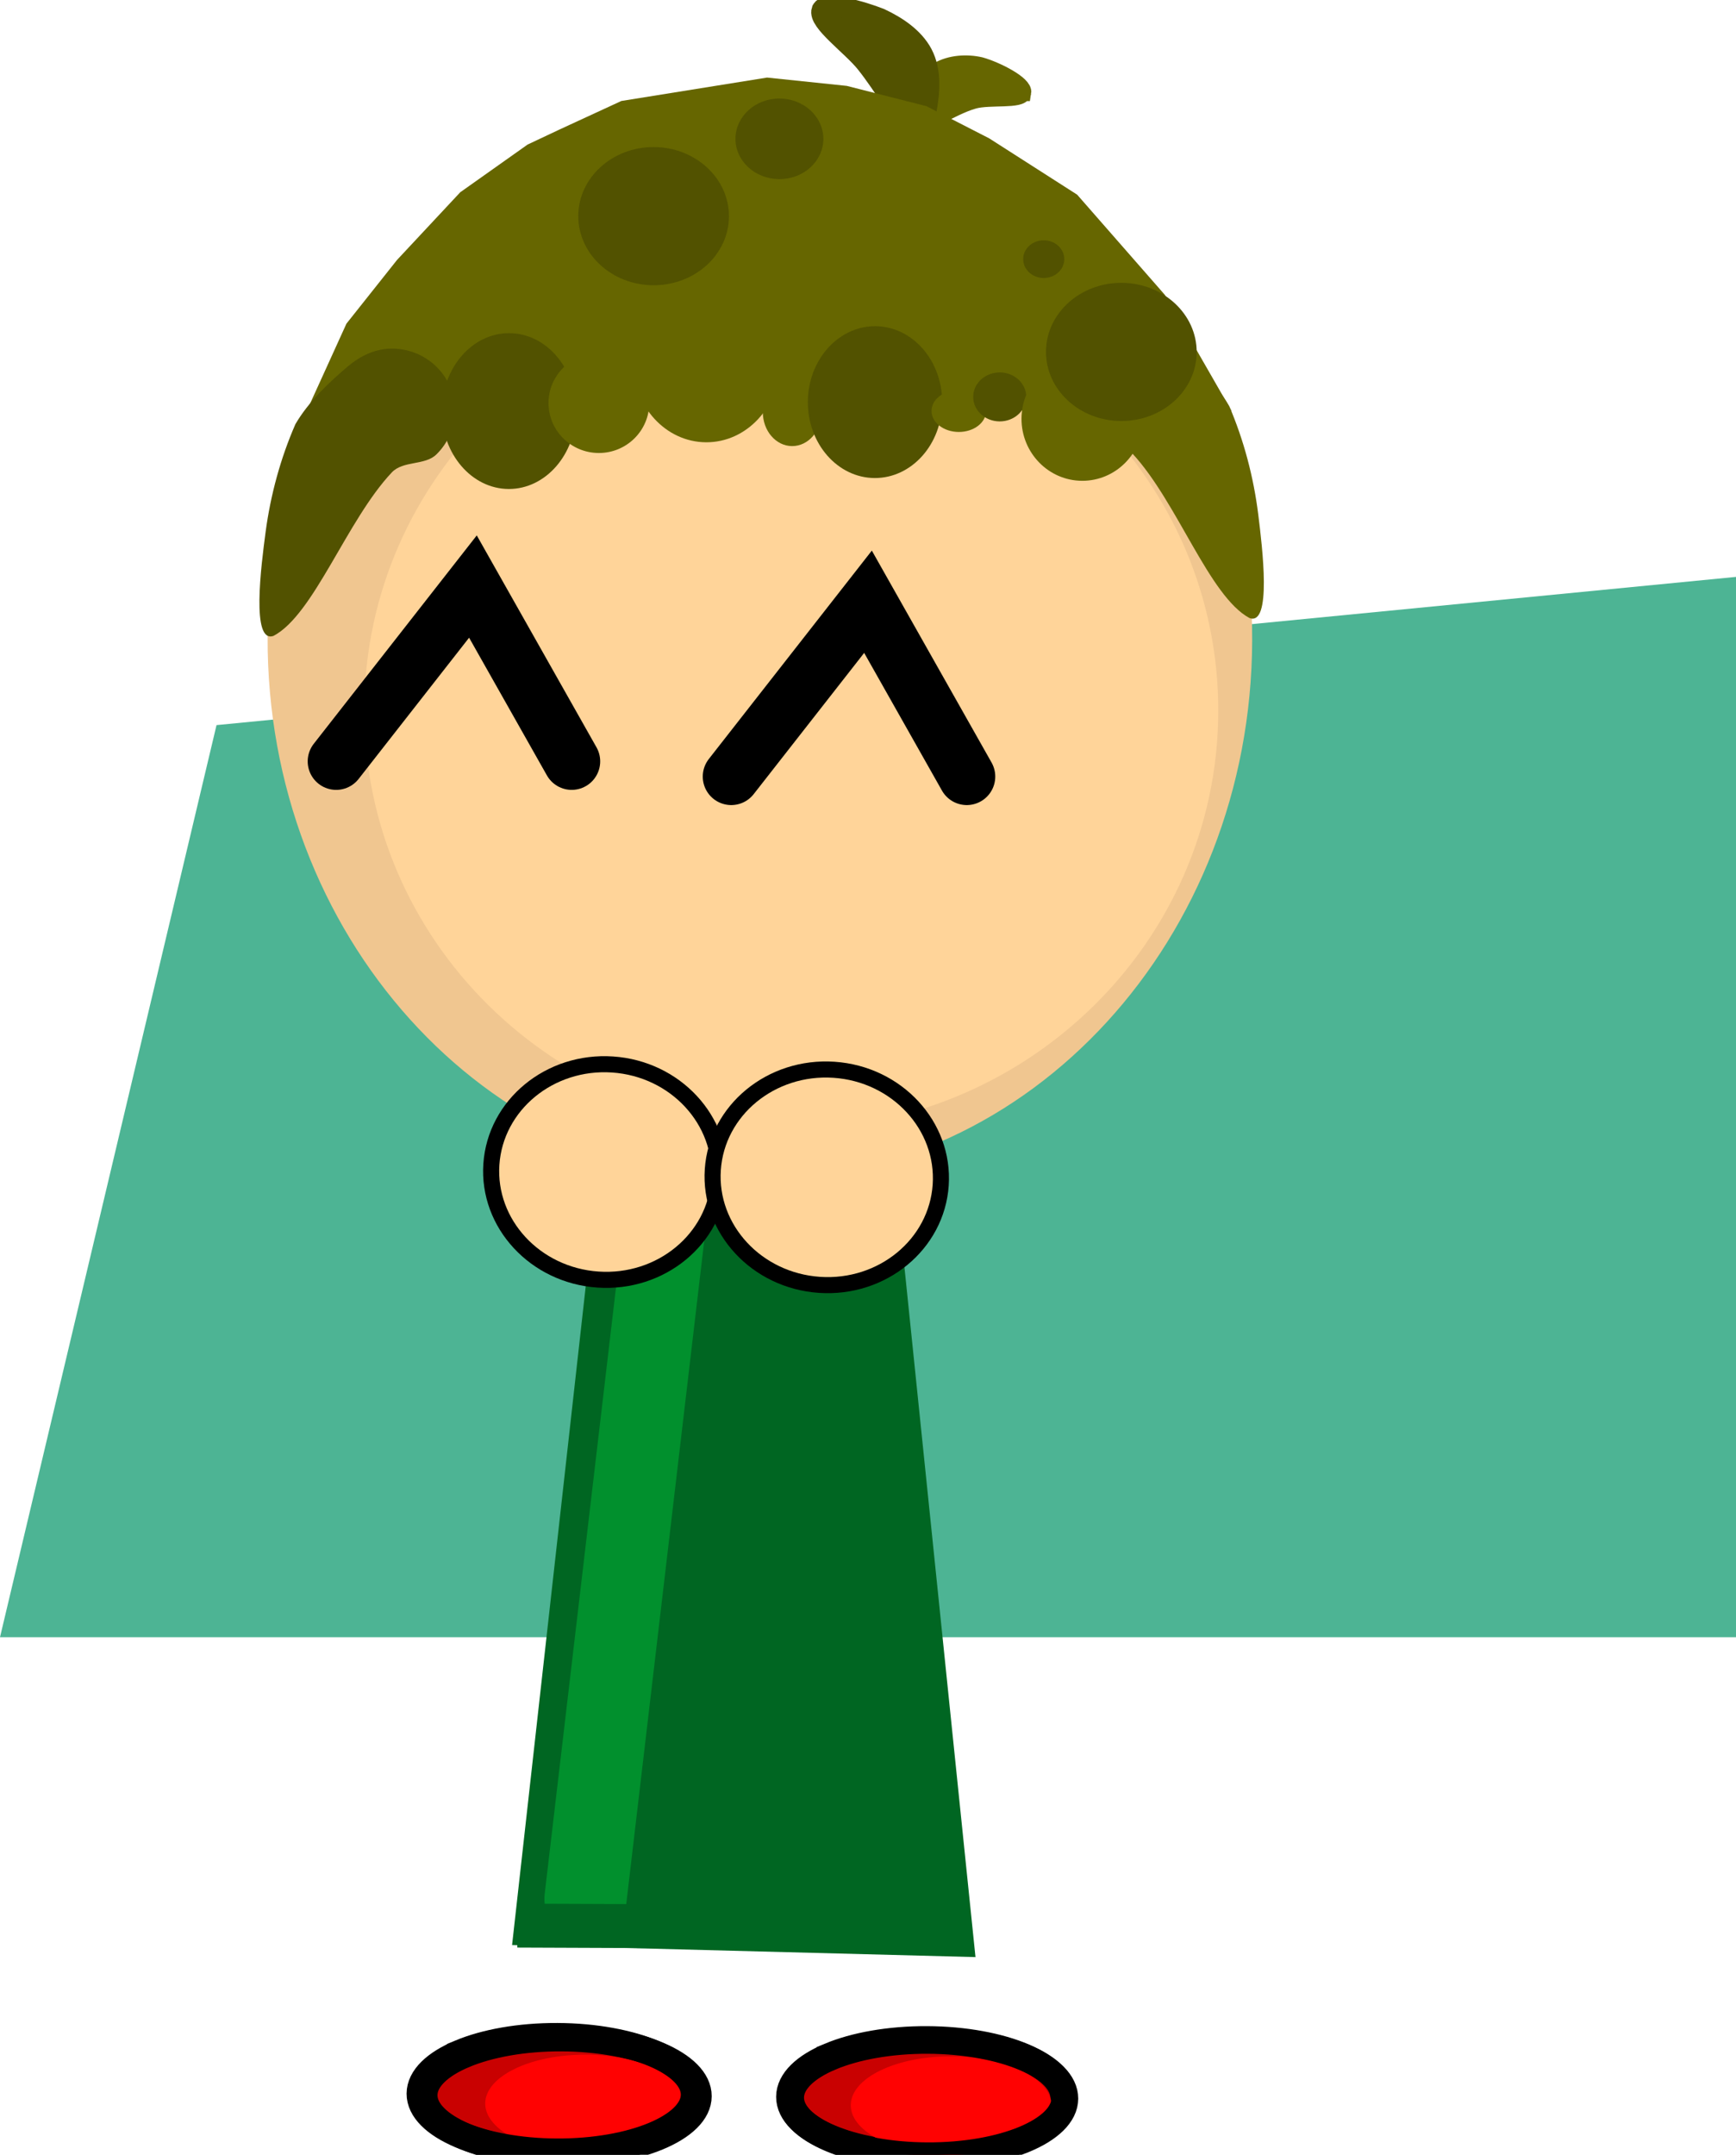 <svg version="1.1" xmlns="http://www.w3.org/2000/svg" xmlns:xlink="http://www.w3.org/1999/xlink" width="228.5" height="283.49" viewBox="0,0,228.5,283.49"><g transform="translate(-272.25,-173.642)"><g data-paper-data="{&quot;isPaintingLayer&quot;:true}" fill-rule="nonzero" stroke-linejoin="miter" stroke-miterlimit="10" stroke-dasharray="" stroke-dashoffset="0" style="mix-blend-mode: normal"><path d="M272.25,389.041l28.5,-120l200,-19.5v139.5z" fill="#4db494" stroke="none" stroke-width="NaN" stroke-linecap="butt"/><path d="M406.87,185.825c-0.195,1.064 -4.372,0.433 -6.438,1.01c-1.622,0.452 -3.164,1.337 -4.619,2.002c-1.708,1.024 -3.938,4.396 -3.911,-0.672c0.823,-2.057 1.928,-4.106 3.814,-5.223c1.618,-0.946 3.772,-1.081 5.583,-0.667c2.141,0.607 5.764,2.464 5.571,3.55z" data-paper-data="{&quot;index&quot;:null}" id="ID0.5775998127646744" fill="#666600" stroke="#666600" stroke-width="2.239" stroke-linecap="round"/><path d="M341.502,427.927l17.135,-153.191l24.241,0.095l15.926,154.588z" id="ID0.017299960367381573" fill="#006622" stroke="#006622" stroke-width="3.318" stroke-linecap="round"/><path d="M349.314,423.456l11.094,-94.3" id="ID0.031035076826810837" fill="none" stroke="#01902d" stroke-width="10.816" stroke-linecap="round"/><path d="M340.363,424.097l25.62,0.101l-0.023,5.778l-25.62,-0.101z" id="ID0.9768607504665852" fill="#006622" stroke="none" stroke-width="1.308" stroke-linecap="round"/><path d="M328.013,208.625c11.432,-12.482 27.182,-20.174 44.53,-20.106c17.348,0.068 33.037,7.884 44.371,20.455c11.335,12.571 18.312,29.898 18.237,48.988c-0.075,19.09 -7.188,36.361 -18.622,48.843c-11.432,12.482 -27.182,20.174 -44.53,20.106c-17.348,-0.068 -33.038,-7.884 -44.371,-20.455c-11.335,-12.571 -18.312,-29.898 -18.237,-48.988c0.075,-19.09 7.188,-36.361 18.622,-48.843z" data-paper-data="{&quot;index&quot;:null}" id="ID0.3367121433839202" fill="#f0c690" stroke="#f0c690" stroke-width="3.832" stroke-linecap="butt"/><path d="M336.829,228.003c10.212,-9.932 24.286,-16.05 39.791,-15.989c15.505,0.061 29.531,6.289 39.664,16.301c10.134,10.011 16.378,23.807 16.318,39.006c-0.06,15.198 -6.411,28.945 -16.624,38.876c-10.212,9.932 -24.286,16.05 -39.791,15.989c-15.505,-0.061 -29.531,-6.289 -39.664,-16.301c-10.135,-10.011 -16.378,-23.807 -16.318,-39.006c0.06,-15.198 6.411,-28.945 16.624,-38.876z" data-paper-data="{&quot;index&quot;:null}" id="ID0.05769371194764972" fill="#ffd499" stroke="none" stroke-width="1.037" stroke-linecap="butt"/><path d="M380.419,174.998c0.449,-1.238 5.297,0.132 7.679,1.085c2.202,1.029 4.429,2.513 5.56,4.646c1.194,2.295 0.98,5.071 0.461,7.69c-3.343,5.245 -3.401,0.421 -4.482,-1.665c-1.059,-1.563 -2.191,-3.304 -3.434,-4.851c-1.829,-2.281 -6.294,-5.444 -5.785,-6.904z" data-paper-data="{&quot;index&quot;:null}" id="ID0.5775998127646744" fill="#525200" stroke="#525200" stroke-width="2.712" stroke-linecap="round"/><path d="M317.85,216.224l6.661,-8.385l8.32,-8.904l8.863,-6.274l4.206,-1.981l8.135,-3.753l19.179,-3.079l10.491,1.093l10.485,2.67l8.269,4.238l11.571,7.405l11.548,13.188l8.778,15.28l-121.52,-0.477z" data-paper-data="{&quot;index&quot;:null}" id="ID0.5693852878175676" fill="#666600" stroke="none" stroke-width="1.005" stroke-linecap="round"/><path d="M323.877,219.507c2.286,0.009 4.353,0.93 5.848,2.411c1.494,1.481 2.414,3.522 2.406,5.77c-0.009,2.248 -0.945,4.282 -2.451,5.751c-1.506,1.469 -4.372,0.776 -5.867,2.365c-5.942,6.312 -10.23,18.673 -15.551,21.493c-2.98,1.09 -1.639,-9.239 -1.051,-13.672c0.648,-4.855 1.961,-9.699 3.922,-14.179c1.718,-2.947 4.411,-5.489 6.877,-7.574c1.581,-1.346 3.581,-2.374 5.867,-2.365z" data-paper-data="{&quot;index&quot;:null}" id="ID0.16118840454146266" fill="#525200" stroke="none" stroke-width="1.005" stroke-linecap="round"/><path d="M333.025,220.454c1.607,-1.849 3.821,-2.99 6.259,-2.98c2.438,0.01 4.643,1.167 6.235,3.029c1.593,1.862 2.573,4.428 2.562,7.256c-0.011,2.828 -1.011,5.386 -2.619,7.236c-1.607,1.849 -3.821,2.99 -6.259,2.98c-2.438,-0.01 -4.643,-1.167 -6.235,-3.029c-1.593,-1.862 -2.573,-4.428 -2.562,-7.256c0.011,-2.828 1.011,-5.387 2.619,-7.236z" data-paper-data="{&quot;index&quot;:null}" id="ID0.839914002455771" fill="#525200" stroke="none" stroke-width="1.005" stroke-linecap="butt"/><path d="M374.86,186.606c1.596,0.006 3.04,0.606 4.083,1.57c1.044,0.964 1.687,2.292 1.681,3.755c-0.006,1.463 -0.659,2.787 -1.71,3.742c-1.051,0.956 -2.499,1.544 -4.096,1.538c-1.596,-0.006 -3.04,-0.606 -4.083,-1.57c-1.044,-0.964 -1.687,-2.292 -1.681,-3.755c0.006,-1.463 0.659,-2.787 1.71,-3.742c1.051,-0.956 2.499,-1.544 4.096,-1.538z" data-paper-data="{&quot;index&quot;:null}" id="ID0.2688980521634221" fill="#525200" stroke="none" stroke-width="0.599" stroke-linecap="butt"/><path d="M351.101,220.098c1.828,0.007 3.483,0.75 4.679,1.945c1.195,1.194 1.931,2.84 1.924,4.653c-0.007,1.812 -0.756,3.453 -1.96,4.637c-1.206,1.185 -2.865,1.915 -4.694,1.908c-1.828,-0.007 -3.483,-0.75 -4.679,-1.945c-1.195,-1.194 -1.931,-2.84 -1.924,-4.653c0.007,-1.813 0.756,-3.453 1.96,-4.637c1.205,-1.186 2.865,-1.915 4.694,-1.908z" data-paper-data="{&quot;index&quot;:null}" id="ID0.7480932525359094" fill="#666600" stroke="none" stroke-width="1.005" stroke-linecap="butt"/><path d="M365.278,210.804c2.667,0.01 5.079,1.199 6.822,3.108c1.742,1.91 2.815,4.543 2.803,7.443c-0.011,2.901 -1.104,5.525 -2.862,7.421c-1.757,1.896 -4.179,3.065 -6.846,3.055c-2.667,-0.01 -5.079,-1.199 -6.822,-3.108c-1.742,-1.91 -2.815,-4.543 -2.803,-7.443c0.011,-2.901 1.104,-5.525 2.862,-7.421c1.757,-1.896 4.179,-3.065 6.846,-3.055z" data-paper-data="{&quot;index&quot;:null}" id="ID0.26692162407562137" fill="#666600" stroke="none" stroke-width="1.005" stroke-linecap="butt"/><path d="M376.541,223.395c1.067,0.004 2.032,0.508 2.728,1.321c0.697,0.811 1.126,1.93 1.121,3.163c-0.005,1.233 -0.442,2.348 -1.146,3.154c-0.702,0.807 -1.671,1.304 -2.738,1.299c-1.067,-0.004 -2.032,-0.508 -2.728,-1.321c-0.697,-0.811 -1.126,-1.93 -1.121,-3.163c0.005,-1.233 0.442,-2.348 1.146,-3.154c0.702,-0.807 1.671,-1.303 2.738,-1.299z" data-paper-data="{&quot;index&quot;:null}" id="ID0.8134746439754963" fill="#666600" stroke="none" stroke-width="1.005" stroke-linecap="butt"/><path d="M381.201,219.461c1.607,-1.801 3.821,-2.912 6.259,-2.903c2.438,0.01 4.643,1.138 6.236,2.952c1.594,1.815 2.574,4.316 2.563,7.071c-0.011,2.756 -1.01,5.249 -2.618,7.051c-1.607,1.801 -3.821,2.912 -6.259,2.903c-2.438,-0.01 -4.643,-1.138 -6.236,-2.952c-1.594,-1.815 -2.574,-4.316 -2.563,-7.071c0.011,-2.756 1.01,-5.249 2.618,-7.051z" data-paper-data="{&quot;index&quot;:null}" id="ID0.7768734325654805" fill="#525200" stroke="none" stroke-width="1.005" stroke-linecap="butt"/><path d="M398.462,224.952c0.991,0.004 1.887,0.317 2.534,0.819c0.649,0.503 1.048,1.194 1.045,1.956c-0.003,0.761 -0.408,1.449 -1.06,1.947c-0.652,0.497 -1.55,0.802 -2.541,0.799c-0.991,-0.004 -1.887,-0.317 -2.534,-0.818c-0.649,-0.503 -1.048,-1.194 -1.045,-1.956c0.003,-0.761 0.408,-1.449 1.06,-1.947c0.652,-0.497 1.55,-0.802 2.541,-0.799z" data-paper-data="{&quot;index&quot;:null}" id="ID0.8043623631820083" fill="#666600" stroke="none" stroke-width="1.005" stroke-linecap="butt"/><path d="M401.379,223.574c0.635,-0.581 1.509,-0.939 2.472,-0.935c0.963,0.004 1.835,0.368 2.465,0.954c0.63,0.586 1.018,1.393 1.015,2.282c-0.004,0.889 -0.398,1.694 -1.033,2.274c-0.635,0.581 -1.509,0.939 -2.472,0.935c-0.963,-0.004 -1.835,-0.368 -2.465,-0.954c-0.63,-0.586 -1.018,-1.393 -1.015,-2.282c0.004,-0.889 0.398,-1.694 1.032,-2.274z" data-paper-data="{&quot;index&quot;:null}" id="ID0.4881145376712084" fill="#525200" stroke="none" stroke-width="0.708" stroke-linecap="butt"/><path d="M427.233,219.45c2.45,2.104 5.122,4.667 6.817,7.627c1.926,4.495 3.201,9.349 3.811,14.209c0.553,4.438 1.813,14.777 -1.158,13.664c-5.298,-2.862 -9.489,-15.255 -15.381,-21.614c-1.482,-1.601 -4.353,-0.93 -5.848,-2.411c-1.494,-1.481 -2.414,-3.522 -2.406,-5.77c0.009,-2.248 0.945,-4.282 2.451,-5.751c1.506,-1.469 3.581,-2.374 5.867,-2.365c2.286,0.009 4.278,1.052 5.848,2.411z" data-paper-data="{&quot;index&quot;:null}" id="ID0.16118840454146266" fill="#666600" stroke="none" stroke-width="1.005" stroke-linecap="round"/><path d="M409.075,222.968c1.455,-1.469 3.462,-2.374 5.671,-2.365c2.209,0.009 4.209,0.929 5.652,2.41c1.445,1.481 2.334,3.522 2.325,5.77c-0.009,2.248 -0.914,4.282 -2.37,5.751c-1.455,1.469 -3.462,2.374 -5.671,2.365c-2.209,-0.009 -4.209,-0.929 -5.652,-2.41c-1.445,-1.481 -2.334,-3.522 -2.325,-5.77c0.009,-2.248 0.914,-4.282 2.37,-5.751z" data-paper-data="{&quot;index&quot;:null}" id="ID0.22436008881777525" fill="#666600" stroke="none" stroke-width="1.005" stroke-linecap="butt"/><path d="M336.926,326.827c0.264,-3.904 2.184,-7.328 5.071,-9.705c2.889,-2.378 6.745,-3.711 10.884,-3.431c4.139,0.28 7.781,2.119 10.323,4.864c2.541,2.744 3.983,6.395 3.72,10.299c-0.264,3.904 -2.184,7.328 -5.071,9.705c-2.889,2.378 -6.745,3.711 -10.884,3.431c-4.139,-0.28 -7.781,-2.119 -10.323,-4.864c-2.541,-2.744 -3.984,-6.395 -3.72,-10.299z" data-paper-data="{&quot;index&quot;:null}" id="ID0.07061211299151182" fill="#ffd499" stroke="#000000" stroke-width="2.115" stroke-linecap="butt"/><path d="M358.317,192.989c2.736,0.011 5.211,1.039 7,2.692c1.79,1.652 2.891,3.93 2.882,6.438c-0.01,2.508 -1.13,4.777 -2.932,6.415c-1.802,1.639 -4.285,2.648 -7.021,2.637c-2.736,-0.011 -5.211,-1.039 -7,-2.692c-1.79,-1.652 -2.892,-3.93 -2.882,-6.438c0.01,-2.508 1.13,-4.777 2.932,-6.415c1.801,-1.639 4.285,-2.648 7.021,-2.637z" data-paper-data="{&quot;index&quot;:null}" id="ID0.2688980521634221" fill="#525200" stroke="none" stroke-width="1.027" stroke-linecap="butt"/><path d="M419.88,210.851c2.736,0.011 5.211,1.039 7,2.692c1.79,1.652 2.891,3.93 2.882,6.438c-0.01,2.508 -1.13,4.777 -2.932,6.415c-1.802,1.639 -4.285,2.648 -7.021,2.637c-2.736,-0.011 -5.211,-1.039 -7,-2.692c-1.79,-1.652 -2.892,-3.93 -2.882,-6.438c0.01,-2.508 1.13,-4.777 2.932,-6.415c1.801,-1.639 4.285,-2.648 7.021,-2.637z" data-paper-data="{&quot;index&quot;:null}" id="ID0.2688980521634221" fill="#525200" stroke="none" stroke-width="1.027" stroke-linecap="butt"/><path d="M407.726,205.975c0.491,-0.447 1.169,-0.722 1.915,-0.719c0.746,0.003 1.421,0.283 1.909,0.734c0.488,0.451 0.789,1.072 0.786,1.756c-0.003,0.684 -0.308,1.303 -0.8,1.75c-0.491,0.447 -1.169,0.722 -1.915,0.719c-0.746,-0.003 -1.421,-0.283 -1.909,-0.734c-0.488,-0.451 -0.789,-1.072 -0.786,-1.756c0.003,-0.684 0.308,-1.303 0.8,-1.75z" data-paper-data="{&quot;index&quot;:null}" id="ID0.2688980521634221" fill="#525200" stroke="none" stroke-width="0.28" stroke-linecap="butt"/><g id="ID0.8685846459120512" stroke-linecap="butt"><path d="M333.374,443.938c3.272,-1.363 7.787,-2.197 12.766,-2.177c4.979,0.02 9.487,0.888 12.748,2.278c3.262,1.388 5.277,3.296 5.268,5.392c-0.008,2.096 -2.038,3.988 -5.311,5.35c-3.272,1.363 -7.787,2.197 -12.766,2.177c-4.979,-0.019 -9.487,-0.888 -12.748,-2.277c-3.262,-1.388 -5.277,-3.296 -5.268,-5.392c0.008,-2.096 2.038,-3.988 5.311,-5.35z" id="ID0.19497378217056394" fill="#c90101" stroke="#000000" stroke-width="3.541"/><path d="M340.011,445.825c2.398,-1.163 5.707,-1.875 9.355,-1.861c3.649,0.014 6.951,0.752 9.34,1.934c2.389,1.181 3.865,2.806 3.858,4.592c-0.007,1.786 -1.495,3.399 -3.894,4.561c-2.398,1.163 -5.707,1.875 -9.355,1.861c-3.649,-0.014 -6.952,-0.752 -9.34,-1.934c-2.389,-1.181 -3.865,-2.806 -3.858,-4.592c0.007,-1.786 1.495,-3.399 3.894,-4.561z" id="ID0.13423143420368433" fill="#ff0202" stroke="none" stroke-width="0.935"/><path d="M332.849,443.743c3.272,-1.363 7.787,-2.197 12.766,-2.177c4.979,0.02 9.487,0.888 12.748,2.278c3.262,1.388 5.277,3.296 5.268,5.392c-0.008,2.096 -2.038,3.988 -5.311,5.35c-3.272,1.363 -7.787,2.197 -12.766,2.177c-4.979,-0.019 -9.487,-0.888 -12.748,-2.277c-3.262,-1.388 -5.277,-3.296 -5.268,-5.392c0.008,-2.096 2.038,-3.988 5.311,-5.35z" id="ID0.19497378217056394" fill="none" stroke="#000000" stroke-width="3.541"/></g><g id="ID0.8721039635129273" stroke-linecap="butt"><path d="M381.489,444.158c3.272,-1.363 7.787,-2.197 12.766,-2.177c4.979,0.02 9.487,0.888 12.748,2.278c3.262,1.388 5.277,3.296 5.268,5.392c-0.008,2.096 -2.038,3.988 -5.311,5.35c-3.272,1.363 -7.787,2.197 -12.766,2.177c-4.979,-0.019 -9.487,-0.888 -12.748,-2.277c-3.262,-1.388 -5.277,-3.296 -5.268,-5.392c0.008,-2.096 2.038,-3.988 5.311,-5.35z" id="ID0.19497378217056394" fill="#c90101" stroke="#000000" stroke-width="3.541"/><path d="M388.126,446.045c2.398,-1.163 5.707,-1.875 9.355,-1.861c3.649,0.014 6.951,0.752 9.34,1.934c2.389,1.181 3.865,2.806 3.858,4.592c-0.007,1.786 -1.495,3.399 -3.894,4.561c-2.398,1.163 -5.707,1.875 -9.355,1.861c-3.649,-0.014 -6.952,-0.752 -9.34,-1.934c-2.389,-1.181 -3.865,-2.806 -3.858,-4.592c0.007,-1.786 1.495,-3.399 3.894,-4.561z" id="ID0.13423143420368433" fill="#ff0202" stroke="none" stroke-width="0.935"/><path d="M381.618,444.255c3.272,-1.363 7.787,-2.197 12.766,-2.177c4.979,0.02 9.487,0.888 12.748,2.278c3.262,1.388 5.277,3.296 5.268,5.392c-0.008,2.096 -2.038,3.988 -5.311,5.35c-3.272,1.363 -7.787,2.197 -12.766,2.177c-4.979,-0.019 -9.487,-0.888 -12.748,-2.277c-3.262,-1.388 -5.277,-3.296 -5.268,-5.392c0.008,-2.096 2.038,-3.988 5.311,-5.35z" id="ID0.19497378217056394" fill="none" stroke="#000000" stroke-width="3.541"/></g><path d="M316.5,273.812l18,-23l13,23" fill="none" stroke="#000000" stroke-width="7.5" stroke-linecap="round"/><path d="M368.5,275.812l18,-23l13,23" fill="none" stroke="#000000" stroke-width="7.5" stroke-linecap="round"/><path d="M366.072,327.522c0.264,-3.904 2.184,-7.328 5.071,-9.705c2.889,-2.378 6.745,-3.711 10.884,-3.431c4.139,0.28 7.781,2.119 10.323,4.864c2.541,2.744 3.983,6.395 3.72,10.299c-0.264,3.904 -2.184,7.328 -5.071,9.705c-2.889,2.378 -6.745,3.711 -10.884,3.431c-4.139,-0.28 -7.781,-2.119 -10.323,-4.864c-2.541,-2.744 -3.984,-6.395 -3.72,-10.299z" data-paper-data="{&quot;index&quot;:null}" id="ID0.07061211299151182" fill="#ffd499" stroke="#000000" stroke-width="2.115" stroke-linecap="butt"/></g></g></svg>
